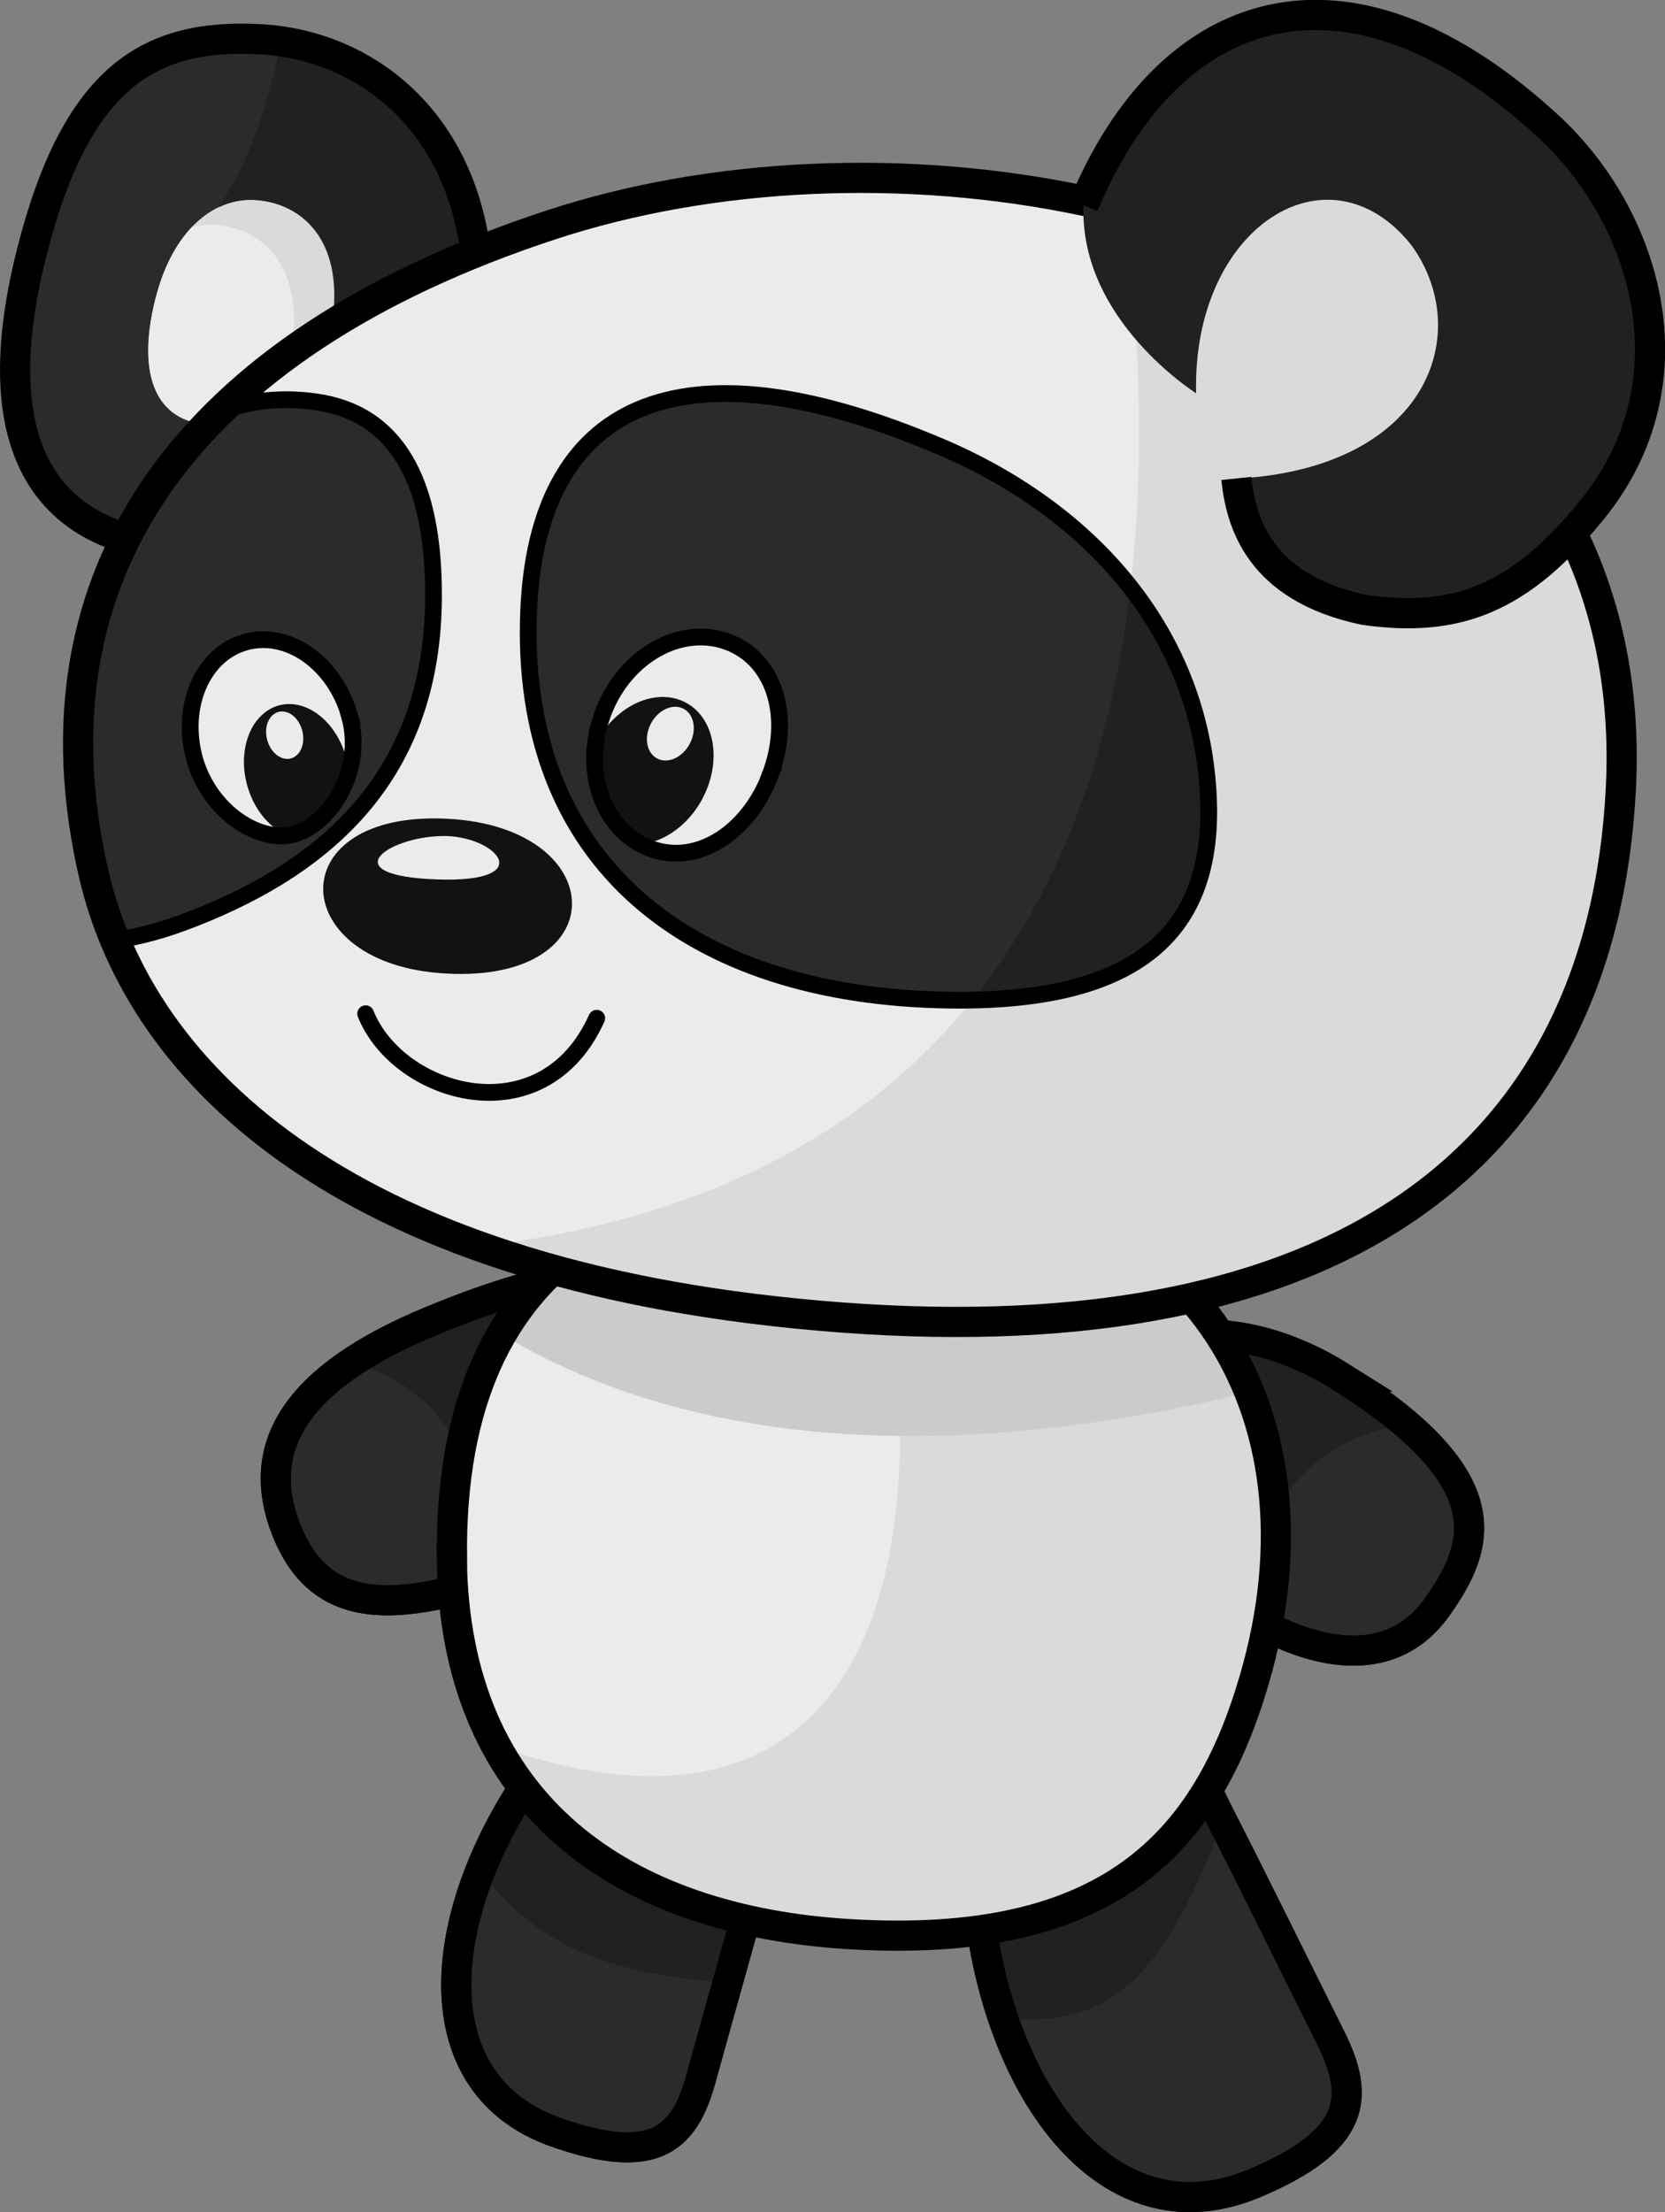 <svg xmlns="http://www.w3.org/2000/svg" xml:space="preserve" version="1.1" viewBox="0 0 9936 13196" xmlns:xlink="http://www.w3.org/1999/xlink">
 <rect x="0" y="0" width="9936" height="13196" fill="#808080" stroke="none"/>
 <defs>
  <style type="text/css">
   <![CDATA[
    .str1 {stroke:black;stroke-width:100}
    .str2 {stroke:black;stroke-width:100;stroke-linecap:round}
    .str0 {stroke:black;stroke-width:180}
    .str3 {stroke:black;stroke-width:180;stroke-linecap:round}
    .fil2 {fill:none}
    .fil6 {fill:#121212}
    .fil0 {fill:#212121}
    .fil1 {fill:#2B2B2B}
    .fil5 {fill:#CBCBCB}
    .fil4 {fill:#DADADA}
    .fil3 {fill:#EBEBEB}
   ]]>
  </style>
 </defs>
 <g id="Layer_x0020_1">
  <g id="mimo">
   <g id="leva_noha">
    <path class="fil0 str0" d="M7077 10212c13,201 87,395 189,595 229,449 451,902 676,1352 177,354 147,612 -460,866 -826,345 -1464,-461 -1623,-1515 -124,-824 221,-1341 703,-1569 347,-164 495,-27 514,270z"/>
    <path class="fil0" d="M7077 10212c13,201 87,395 189,595 229,449 451,902 676,1352 177,354 147,612 -460,866 -826,345 -1464,-461 -1623,-1515 -124,-824 221,-1341 703,-1569 347,-164 495,-27 514,270z"/>
    <path class="fil1" d="M7295 10863c219,431 432,864 648,1296 177,354 147,612 -460,866 -679,284 -1232,-212 -1495,-983 542,34 911,-97 1307,-1178z"/>
    <path class="fil2 str0" d="M7077 10212c13,201 87,395 189,595 229,449 451,902 676,1352 177,354 147,612 -460,866 -826,345 -1464,-461 -1623,-1515 -124,-824 221,-1341 703,-1569 347,-164 495,-27 514,270z"/>
   </g>
   <g id="prava_noha">
    <path class="fil0 str0" d="M4802 10504c-117,148 -187,330 -242,534 -123,457 -253,911 -379,1367 -99,358 -282,519 -864,314 -792,-279 -730,-1242 -179,-2075 432,-652 997,-795 1476,-651 345,104 361,293 188,511z"/>
    <path class="fil0" d="M4802 10504c-117,148 -187,330 -242,534 -123,457 -253,911 -379,1367 -99,358 -282,519 -864,314 -792,-279 -730,-1242 -179,-2075 432,-652 997,-795 1476,-651 345,104 361,293 188,511z"/>
    <path class="fil1" d="M4342 11827c-54,193 -108,385 -161,578 -99,358 -282,519 -864,314 -632,-222 -720,-881 -450,-1561 339,458 769,615 1475,670z"/>
    <path class="fil2 str0" d="M4802 10504c-117,148 -187,330 -242,534 -123,457 -253,911 -379,1367 -99,358 -282,519 -864,314 -792,-279 -730,-1242 -179,-2075 432,-652 997,-795 1476,-651 345,104 361,293 188,511z"/>
   </g>
   <g id="leva_ruka">
    <path class="fil0 str0" d="M7997 8211c-914,-574 -1970,-123 -1055,1001 324,398 1210,978 1636,371 256,-363 400,-756 -581,-1372z"/>
    <path class="fil0" d="M7997 8211c-914,-574 -1970,-123 -1055,1001 324,398 1210,978 1636,371 256,-363 400,-756 -581,-1372z"/>
    <path class="fil1" d="M7422 9623c389,242 874,362 1157,-41 214,-304 350,-629 -188,-1088 -548,91 -871,444 -969,1129z"/>
    <path class="fil2 str0" d="M7997 8211c-914,-574 -1970,-123 -1055,1001 324,398 1210,978 1636,371 256,-363 400,-756 -581,-1372z"/>
   </g>
   <g id="prava_ruka">
    <path class="fil0 str0" d="M2560 7886c-790,331 -1063,747 -838,1271 254,592 853,382 1488,189 1033,-314 1302,-726 1163,-1244 -193,-723 -1020,-548 -1812,-216z"/>
    <path class="fil0" d="M2560 7886c-790,331 -1063,747 -838,1271 254,592 853,382 1488,189 1033,-314 1302,-726 1163,-1244 -193,-723 -1020,-548 -1812,-216z"/>
    <path class="fil1" d="M2100 8126c-428,286 -552,627 -379,1031 218,508 689,426 1219,271 -54,-750 -335,-1160 -840,-1302z"/>
    <path class="fil2 str0" d="M2560 7886c-790,331 -1063,747 -838,1271 254,592 853,382 1488,189 1033,-314 1302,-726 1163,-1244 -193,-723 -1020,-548 -1812,-216z"/>
   </g>
   <g id="telo">
    <path class="fil3" d="M2696 9293c16,1484 1030,2166 2380,2245 1545,91 2124,-548 2408,-1515 476,-1620 -376,-3000 -2218,-3029 -1313,-21 -2590,403 -2569,2299z"/>
    <path class="fil4" d="M2961 10416c388,715 1169,1066 2114,1121 1545,91 2124,-548 2408,-1515 476,-1620 -376,-3000 -2218,-3029 -27,0 -54,-1 -80,-1 553,2527 -103,4165 -2223,3423z"/>
    <path class="fil5" d="M7454 8305c-310,-772 -1065,-1293 -2189,-1311 -920,-15 -1822,189 -2273,964 1068,644 2574,804 4462,347z"/>
    <path class="fil2 str0" d="M2696 9293c16,1484 1030,2166 2380,2245 1545,91 2124,-548 2408,-1515 476,-1620 -376,-3000 -2218,-3029 -1313,-21 -2590,403 -2569,2299z"/>
   </g>
   <g id="hlava">
    <path class="fil1" d="M189 1507c267,-1055 707,-1308 1362,-1273 682,36 1345,573 1303,1643 -38,964 -611,1339 -1495,1392 -884,53 -1523,-364 -1170,-1762z"/>
    <path class="fil4" d="M929 1778c101,-399 341,-598 588,-585 258,14 493,202 477,606 -14,364 -349,713 -683,733 -334,20 -516,-226 -383,-754z"/>
    <path class="fil3" d="M929 1778c47,-185 123,-326 217,-424 43,-11 87,-16 131,-13 258,14 493,202 477,606 -8,208 -121,411 -278,550 -54,20 -109,32 -164,35 -334,20 -516,-226 -383,-754z"/>
    <path class="fil0" d="M1675 246c553,79 1065,493 1164,1260 -25,10 -50,20 -75,31l-15 6 -2 1c-27,11 -54,23 -81,35l-8 4c-27,12 -54,24 -80,36l-2 1 -14 6 0 0c-22,10 -44,21 -66,31l-22 11c-21,10 -41,20 -61,30 -10,5 -21,10 -31,15 -17,9 -35,18 -52,26 -11,6 -22,12 -33,17 -17,9 -33,17 -49,26 -12,6 -23,13 -35,19 -15,8 -30,17 -45,25 -12,7 -24,13 -35,20 -14,8 -28,16 -42,24 -13,8 -26,15 -38,23 -13,8 -26,16 -39,23 -13,8 -26,16 -39,24l0 0c12,-47 20,-94 22,-142 16,-404 -220,-592 -477,-606 -74,-4 -147,11 -216,45 193,-289 300,-632 374,-992z"/>
    <path class="fil2 str0" d="M189 1507c267,-1055 707,-1308 1362,-1273 682,36 1345,573 1303,1643 -38,964 -611,1339 -1495,1392 -884,53 -1523,-364 -1170,-1762z"/>
    <path class="fil3" d="M3291 1341c960,-315 2120,-367 3186,-142 511,-1197 1567,-1546 2763,-445 585,539 882,1518 264,2283 -41,51 -82,99 -123,143 212,436 321,940 292,1514 -109,2215 -1691,3386 -4652,3164 -2926,-219 -4184,-1434 -4463,-2651 -406,-1771 537,-3147 2732,-3867z"/>
    <path class="fil1 str1" d="M687 5607c-55,-132 -97,-265 -128,-398 -249,-1088 11,-2027 757,-2756 174,-63 362,-85 568,-56 486,68 706,478 703,1163 -4,1013 -575,1585 -1433,1920 -173,68 -328,110 -467,128z"/>
    <path class="fil3" d="M2086 4269c-90,-315 -369,-511 -624,-438 -255,73 -389,387 -299,702 90,315 399,511 609,438 210,-73 403,-387 313,-702z"/>
    <path class="fil6" d="M1718 4984c19,-2 37,-7 55,-13 131,-45 256,-185 309,-359 -4,-41 -12,-83 -26,-124 -72,-213 -258,-334 -416,-272 -158,63 -228,286 -156,498 45,133 135,231 235,270z"/>
    <ellipse class="fil3" transform="matrix(0.112 0.331 -0.306 0.121 1698.88 4385.45)" rx="410" ry="330"/>
    <path class="fil2 str1" d="M2086 4269c-90,-315 -369,-511 -624,-438 -255,73 -389,387 -299,702 90,315 399,511 609,438 210,-73 403,-387 313,-702z"/>
    <path class="fil6" d="M2669 4884c-989,-50 -967,843 -54,920 1065,89 1046,-870 54,-920z"/>
    <path class="fil3" d="M2608 5246c-620,-22 -302,-252 29,-259 317,-7 590,280 -29,259z"/>
    <path class="fil2 str2" d="M2182 6047c195,487 1058,740 1379,27"/>
    <path class="fil4" d="M9382 3180c40,-44 81,-92 122,-142 618,-765 321,-1744 -264,-2283 -1204,-1109 -2267,-748 -2774,471 -12,334 148,610 316,804 179,3248 -1206,5085 -3921,5405 589,211 1303,361 2161,425 2961,222 4543,-950 4652,-3164 28,-575 -80,-1079 -292,-1515zm-2315 -1364c-18,205 8,468 185,724 919,120 1143,-723 1151,-1485 1,-141 -550,-374 -752,-241 -356,234 -600,1003 -583,1003z"/>
    <path class="fil2 str3" d="M9382 3181c211,435 319,939 291,1514 -109,2215 -1691,3386 -4652,3164 -2926,-219 -4184,-1434 -4463,-2651 -406,-1771 537,-3147 2732,-3867 960,-315 2119,-367 3185,-142"/>
    <path class="fil1" d="M3155 3640c52,-1217 875,-1649 2461,-974 904,385 1560,1123 1596,2110 29,821 -470,1204 -1542,1190 -1564,-20 -2579,-829 -2515,-2326z"/>
    <path class="fil0" d="M6746 3502c278,355 449,783 467,1273 28,787 -429,1171 -1410,1190 508,-630 826,-1452 944,-2463z"/>
    <path class="fil2 str1" d="M3155 3640c52,-1217 875,-1649 2461,-974 904,385 1560,1123 1596,2110 29,821 -470,1204 -1542,1190 -1564,-20 -2579,-829 -2515,-2326z"/>
    <path class="fil3" d="M4594 4628c131,-339 37,-688 -245,-797 -283,-109 -618,78 -748,417 -131,339 -8,703 275,812 283,109 588,-93 719,-432z"/>
    <path class="fil6" d="M3553 4437c-30,254 73,493 269,599 127,-11 260,-95 348,-234 135,-215 113,-481 -50,-594 -163,-113 -406,-30 -541,185 -9,15 -18,29 -25,44z"/>
    <ellipse class="fil2" transform="matrix(-0.19 0.302 -0.288 -0.199 4000.34 4376.32)" rx="470" ry="374"/>
    <ellipse class="fil3" transform="matrix(-0.19 0.302 -0.288 -0.199 4000.34 4376.32)" rx="470" ry="374"/>
    <path class="fil2 str1" d="M4594 4628c131,-339 37,-688 -245,-797 -283,-109 -618,78 -748,417 -131,339 -8,703 275,812 283,109 588,-93 719,-432z"/>
    <path class="fil0" d="M8140 3639c560,80 935,-71 1364,-601 618,-765 321,-1744 -264,-2283 -1204,-1109 -2267,-748 -2774,471 -25,683 672,1120 672,1120 -25,-994 791,-1505 1285,-883 375,517 107,1329 -1044,1392 27,259 134,651 762,784z"/>
    <path class="fil2 str0" d="M7378 2854c27,259 134,651 762,784 560,80 935,-71 1364,-601 618,-765 321,-1744 -264,-2283 -1204,-1109 -2267,-748 -2774,471"/>
   </g>
  </g>
 </g>
</svg>
